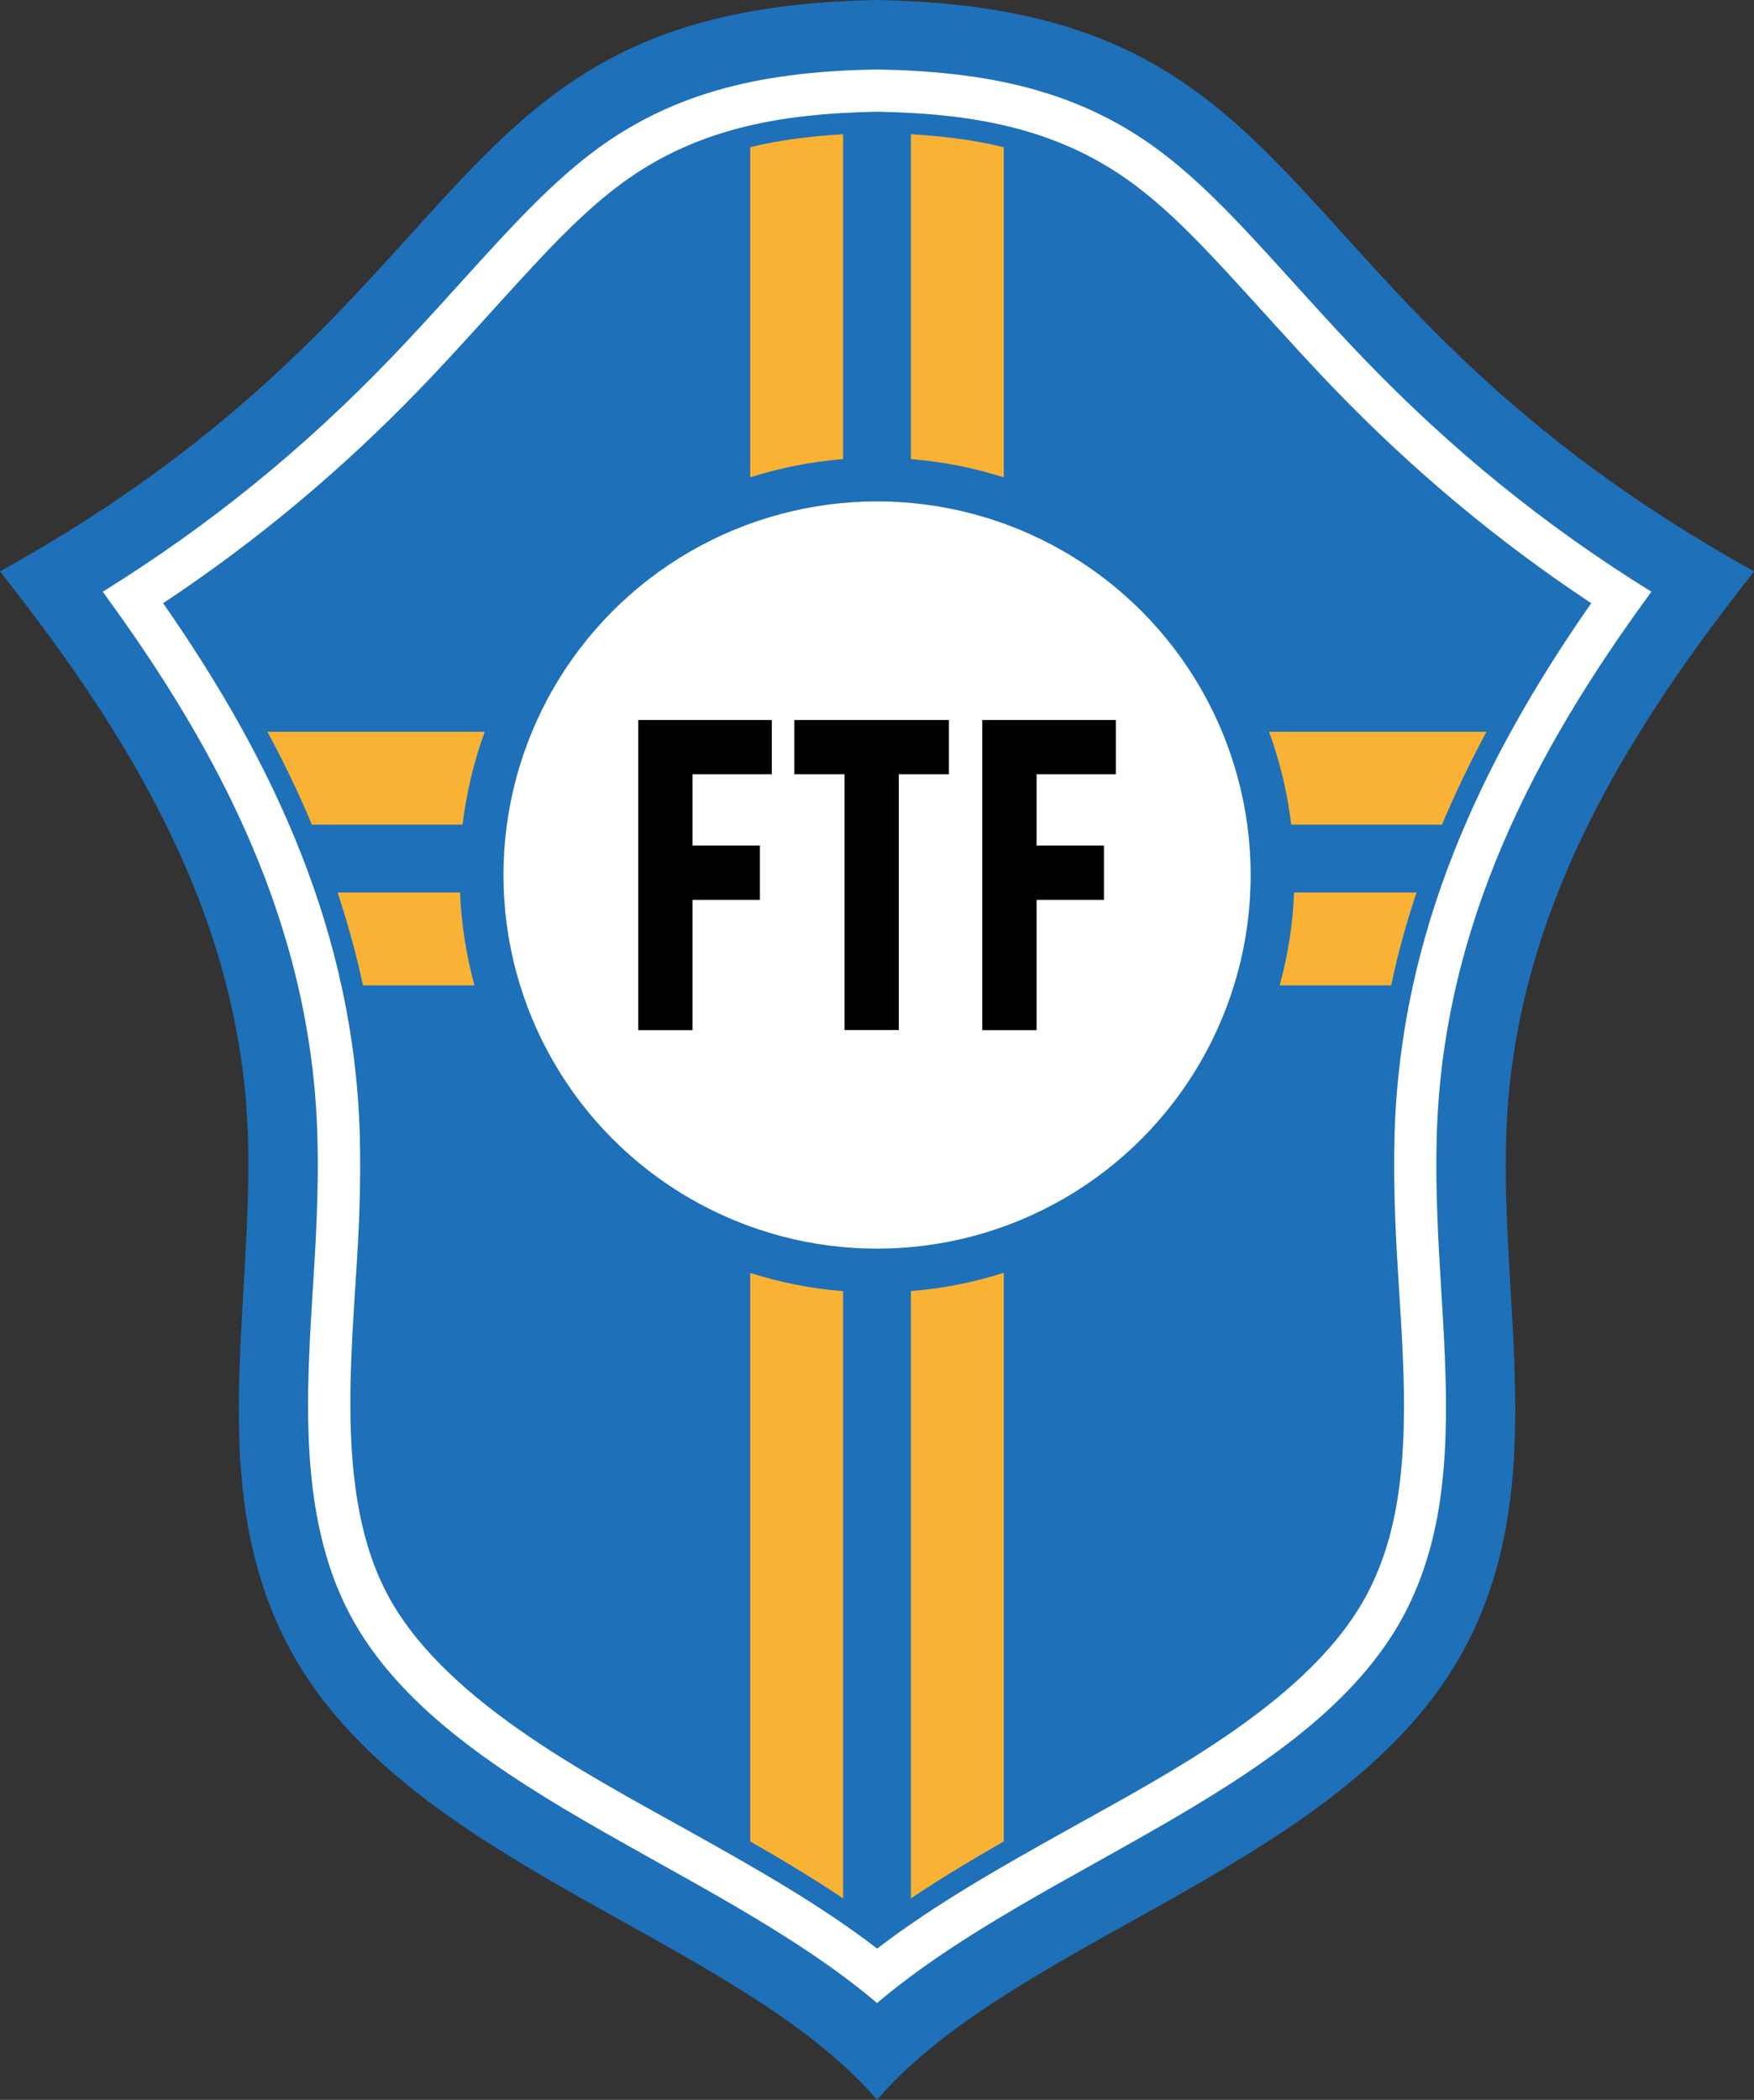 <?xml version="1.0" encoding="UTF-8"?>
<!DOCTYPE svg PUBLIC "-//W3C//DTD SVG 1.1//EN" "http://www.w3.org/Graphics/SVG/1.1/DTD/svg11.dtd">
<!-- Creator: CorelDRAW 2020 (64 Bit) -->
<svg xmlns="http://www.w3.org/2000/svg" xml:space="preserve" width="77.834mm" height="93.178mm" version="1.1" style="shape-rendering:geometricPrecision; text-rendering:geometricPrecision; image-rendering:optimizeQuality; fill-rule:evenodd; clip-rule:evenodd"
viewBox="0 0 151.83 181.76"
 xmlns:xlink="http://www.w3.org/1999/xlink"
 xmlns:xodm="http://www.corel.com/coreldraw/odm/2003">
 <rect x="0" y="0" width="151.83" height="181.76" fill="#333333" stroke="none"/>
 <defs>
  <style type="text/css">
   <![CDATA[
    .fil3 {fill:black}
    .fil0 {fill:#1E70B9}
    .fil2 {fill:#F9B234}
    .fil1 {fill:white}
   ]]>
  </style>
 </defs>
 <g id="Camada_x0020_1">
  <g id="_1932409948464">
   <path class="fil0" d="M75.92 0c-39.07,0.69 -32.89,25.58 -75.92,49.46 10.92,13.83 20.87,29.59 21.46,48.9 0.45,14.83 -3.55,29.83 3.1,43.35 9.64,19.61 38.89,25.58 51.36,40.04 12.47,-14.47 41.72,-20.43 51.36,-40.04 6.65,-13.52 2.64,-28.52 3.1,-43.35 0.59,-19.31 10.54,-35.08 21.46,-48.9 -43.03,-23.89 -36.85,-48.77 -75.92,-49.46z"/>
   <path class="fil1" d="M75.92 6.01c-9.24,0.17 -17.51,1.65 -24.96,7.43 -2.87,2.23 -5.44,4.87 -7.9,7.53 -3.09,3.34 -6.08,6.76 -9.24,10.04 -7.68,7.98 -15.74,14.5 -24.93,20.21 10.24,13.95 18.03,29.03 18.58,46.97 0.07,2.36 0.04,4.72 -0.05,7.08 -0.4,10.88 -2.44,23.69 2.53,33.81 7.67,15.61 31.59,22.09 45.97,34.3 14.38,-12.21 38.29,-18.69 45.97,-34.3 1.38,-2.81 2.23,-5.78 2.71,-8.88 1.24,-8.02 0.11,-16.83 -0.18,-24.93 -0.09,-2.36 -0.12,-4.72 -0.05,-7.08 0.55,-17.94 8.33,-33.02 18.58,-46.97 -9.19,-5.7 -17.25,-12.23 -24.93,-20.21 -3.16,-3.28 -6.15,-6.7 -9.24,-10.04 -2.46,-2.66 -5.03,-5.3 -7.9,-7.53 -7.44,-5.78 -15.71,-7.25 -24.96,-7.43z"/>
   <path class="fil0" d="M75.92 168.67c5.09,-3.9 10.83,-7.12 16.39,-10.23 8.87,-4.96 21.64,-11.52 26.3,-20.99 1.22,-2.47 1.96,-5.11 2.38,-7.82 1.21,-7.8 0.06,-16.36 -0.22,-24.24 -0.09,-2.44 -0.12,-4.88 -0.05,-7.32 0.53,-17.27 7.39,-32.05 17.02,-45.86 -8.15,-5.4 -15.53,-11.58 -22.35,-18.67 -3.17,-3.3 -6.19,-6.74 -9.29,-10.09 -2.33,-2.51 -4.74,-5.02 -7.45,-7.12 -6.77,-5.25 -14.36,-6.5 -22.72,-6.66 -8.36,0.16 -15.95,1.41 -22.72,6.66 -2.71,2.1 -5.13,4.61 -7.45,7.12 -3.11,3.36 -6.12,6.8 -9.29,10.09 -6.83,7.09 -14.2,13.27 -22.35,18.67 9.63,13.81 16.49,28.59 17.02,45.86 0.07,2.44 0.04,4.88 -0.05,7.32 -0.37,9.98 -2.38,22.84 2.16,32.06 4.66,9.47 17.43,16.03 26.3,20.99 5.56,3.11 11.3,6.32 16.39,10.23z"/>
   <g>
    <path class="fil2" d="M72.98 11.62c-2.77,0.16 -5.46,0.49 -8.04,1.12l0 28.58c2.57,-0.82 5.26,-1.36 8.04,-1.58l0 -28.12zm-8.04 147.77c2.73,1.56 5.43,3.18 8.04,4.93l0 -52.56c-2.78,-0.22 -5.48,-0.76 -8.04,-1.58l0 49.22z"/>
    <path class="fil2" d="M78.85 164.32c2.61,-1.75 5.31,-3.37 8.04,-4.93l0 -49.22c-2.57,0.82 -5.26,1.36 -8.04,1.58l0 52.56zm8.04 -151.58c-2.59,-0.63 -5.27,-0.96 -8.04,-1.12l0 28.12c2.78,0.22 5.48,0.76 8.04,1.58l0 -28.58z"/>
   </g>
   <g>
    <path class="fil2" d="M29.22 77.25c0.88,2.63 1.61,5.31 2.2,8.04l9.65 0c-0.7,-2.58 -1.13,-5.27 -1.25,-8.04l-10.6 0zm91.2 8.04c0.58,-2.74 1.32,-5.42 2.2,-8.04l-10.6 0c-0.11,2.77 -0.54,5.47 -1.25,8.04l9.65 0z"/>
    <path class="fil2" d="M23.15 63.34c1.42,2.64 2.71,5.31 3.85,8.04l13.04 0c0.34,-2.79 0.99,-5.49 1.92,-8.04l-18.82 0zm101.67 8.04c1.15,-2.73 2.44,-5.41 3.85,-8.04l-18.82 0c0.94,2.56 1.59,5.25 1.92,8.04l13.04 0z"/>
   </g>
   <circle class="fil1" cx="75.92" cy="75.74" r="32.34"/>
   <path class="fil3" d="M68.77 62.32l13.37 0 0 4.7 -4.34 0 0 22.14 -4.7 0 0 -22.14 -4.34 0 0 -4.7zm16.26 0l11.56 0 0 4.7 -6.86 0 0 6.17 5.83 0 0 4.7 -5.83 0 0 11.28 -4.7 0 0 -11.28 0 -4.7 0 -6.17 0 -2.35 0 -2.35zm-29.78 0l11.56 0 0 4.7 -6.86 0 0 6.17 5.83 0 0 4.7 -5.83 0 0 11.28 -4.7 0 0 -11.28 0 -4.7 0 -6.17 0 -2.35 0 -2.35z"/>
  </g>
 </g>
</svg>
